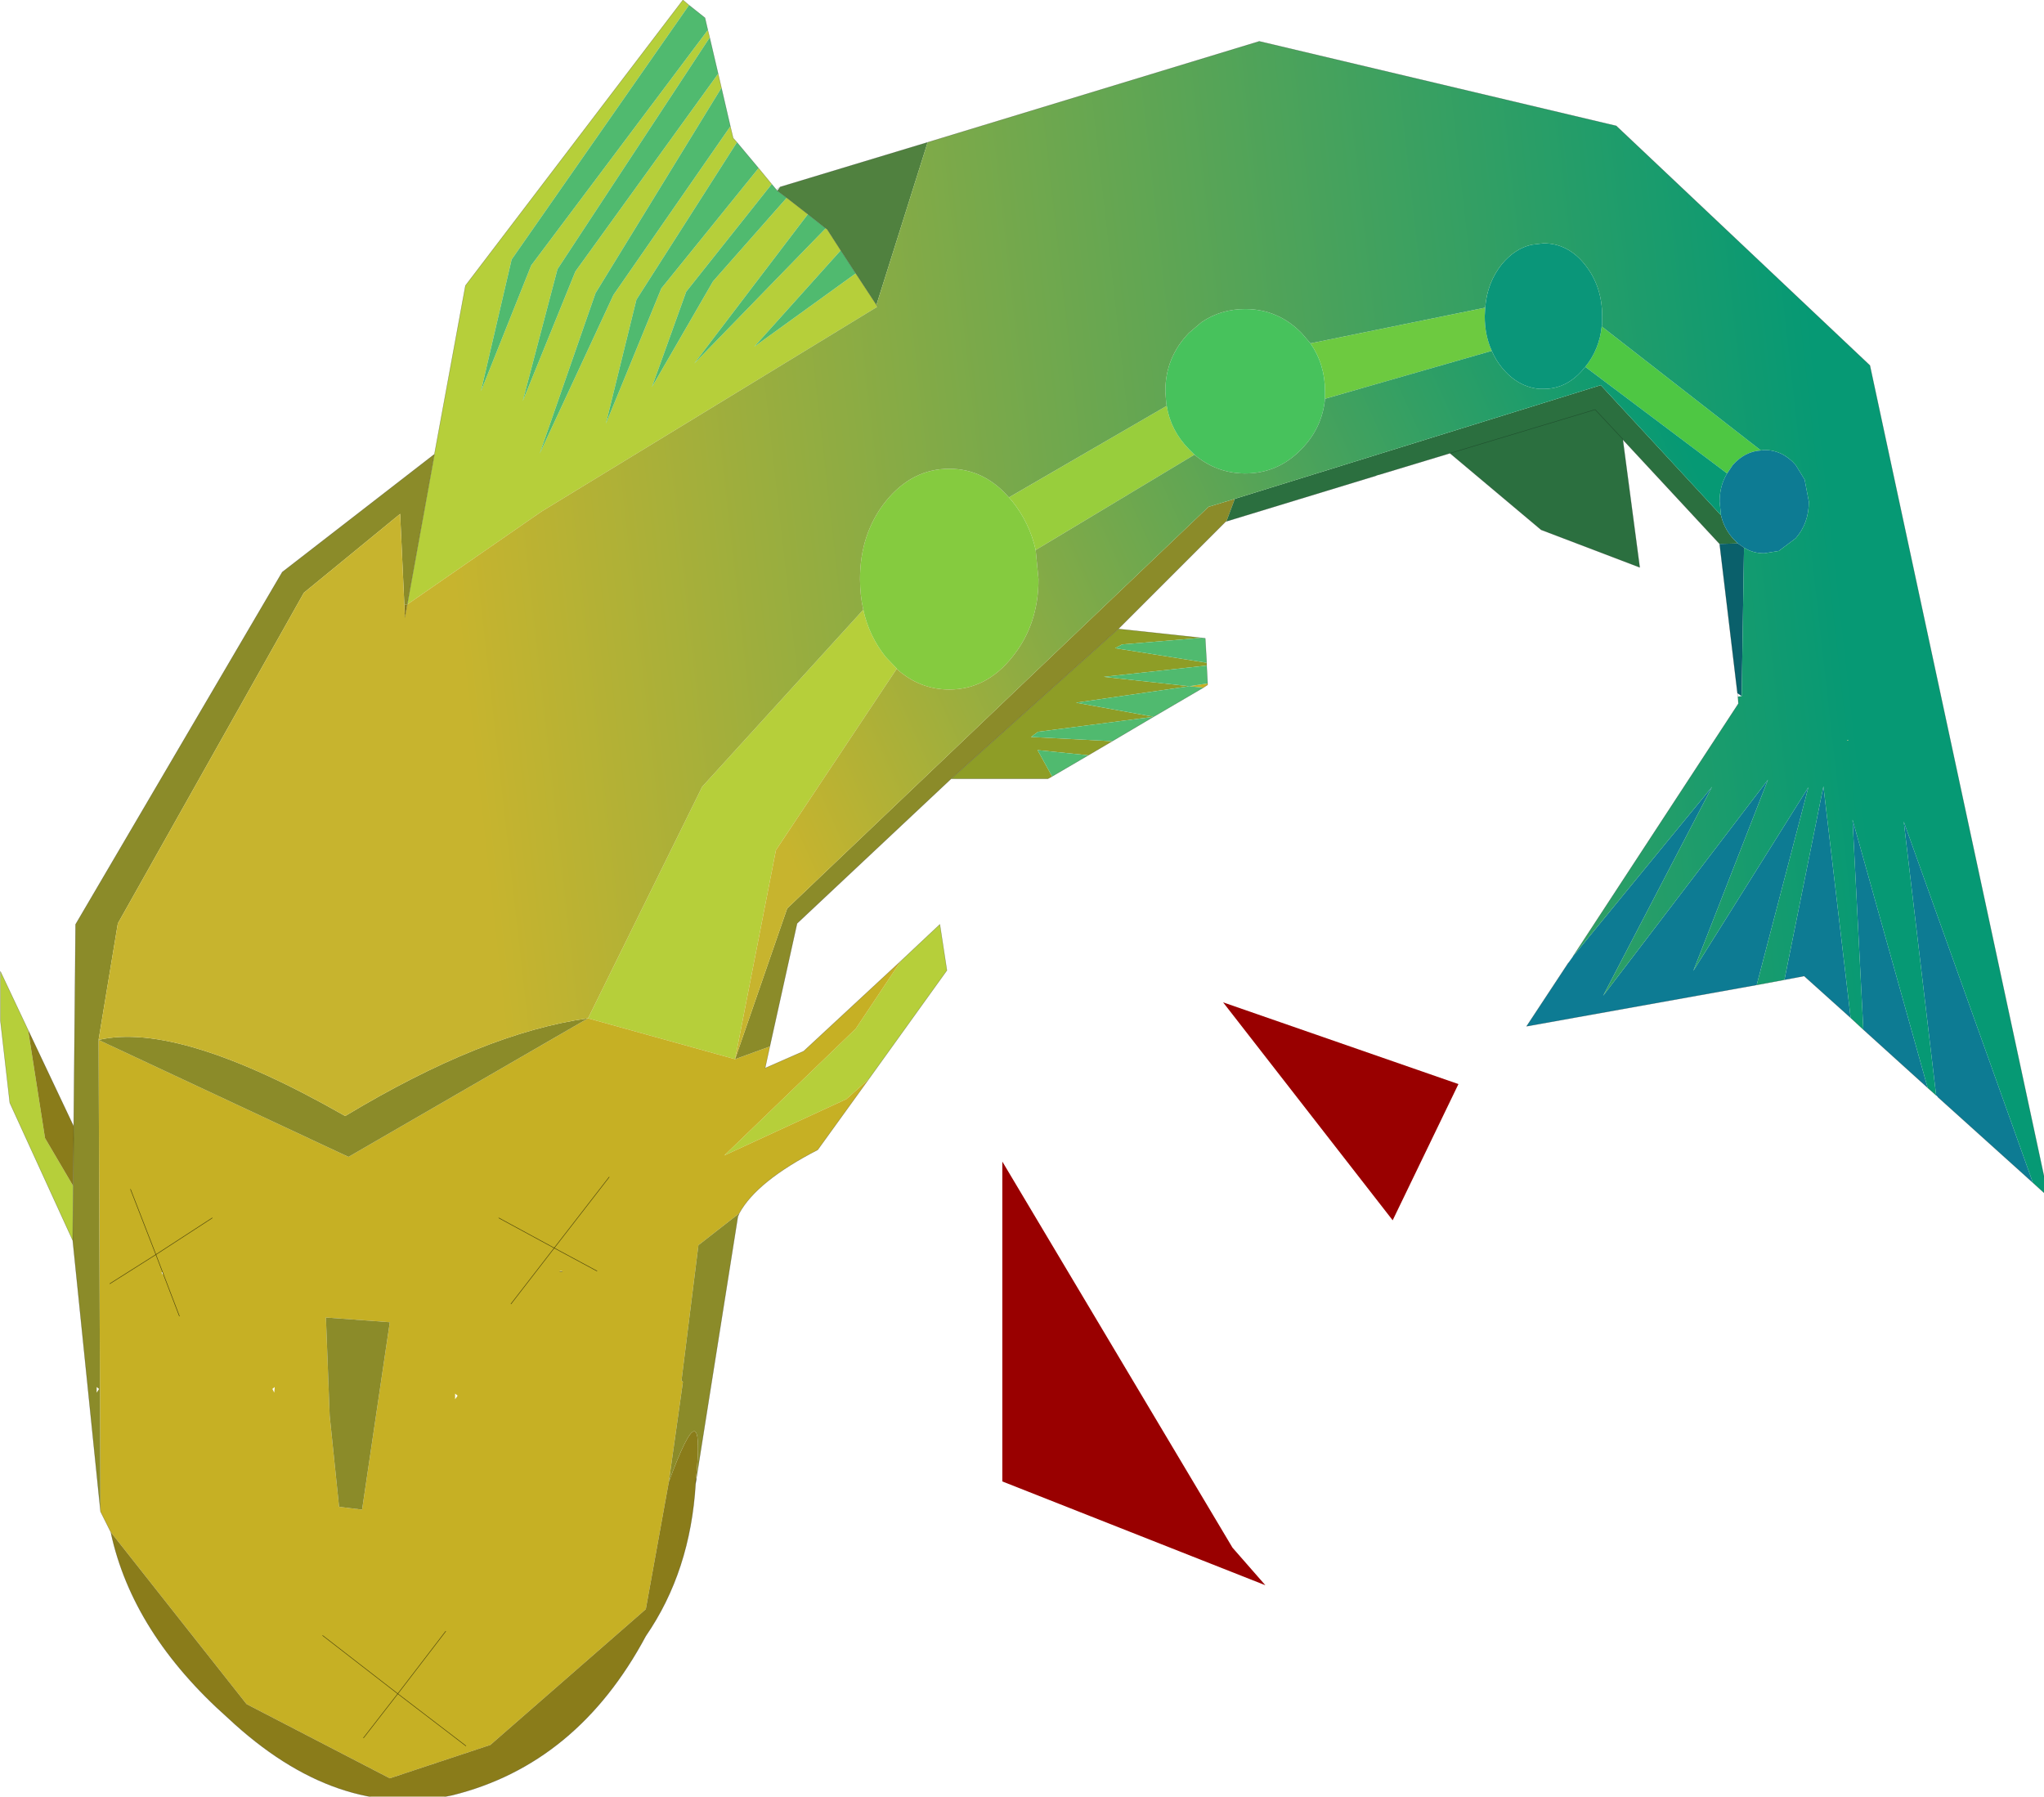 <svg viewBox="0 0 50.042 43.988" xmlns="http://www.w3.org/2000/svg" xmlns:xlink="http://www.w3.org/1999/xlink"><use transform="translate(.01) scale(.23)" width="218" height="191.6" xlink:href="#a"/><defs><linearGradient id="b" x1="-819.2" x2="819.2" gradientTransform="matrix(-.089 .01 -.009 -.08 30.65 -8.45)" gradientUnits="userSpaceOnUse"><stop stop-color="#069974" offset="0"/><stop stop-color="#c7b42e" offset="1"/></linearGradient><linearGradient id="c" x1="-819.2" x2="819.2" gradientTransform="matrix(-.059 .025 -.009 -.02 37.9 -13.85)" gradientUnits="userSpaceOnUse"><stop stop-color="#069974" offset="0"/><stop stop-color="#c7b42e" offset="1"/></linearGradient><g id="a"><path d="m.8-47.75.1.2-35.75 21.8-14.3 9.9 2.9-16 3.3-17.95 23.15-30.4.65.55-18.9 27.1v.05l-3.25 13.95 5.35-13.4L-17.15-77l.2.8-16.2 24.65-3.7 14.05 5.6-13.8 15.2-21.05.35 1.5L-29.1-49l-5.95 17.1 7.85-16.9 12.45-17.95.3 1.25.4.45-10.7 16.75L-28-35.1l5.9-14.4 10.35-12.8 1.4 1.7-9.1 11.45L-23.1-39l6.5-11.25 7.85-8.9 2.25 1.75-12.1 15.9 14-14.4.15.1L-3-53.55l-9.2 10.25 10.8-7.8 2.2 3.35M-29.9 28.2l12.15-24.65L-.6-15.3q.6 2.8 2.4 5.05l1.15 1.2V-9L-9.9 10.3l-4.35 22.25-15.65-4.35m33.3-6.1 4.15-3.9.75 4.9L0 34.65l-2.4 2.15-13 6 14-13.5 4.8-7.2m-88.15 29.75-6.7-14.65-1-8.75V23.2l2.95 6.25 1.8 11.5 3 5.1-.05 5.8" fill="#b6cf3a" fill-rule="evenodd" transform="translate(92.45 80.2)"/><path d="M14.9-27.25 31.7-37q.4 2.6 2.35 4.6l.6.6-16.9 10.15q-.65-2.9-2.5-5.2l-.35-.4" fill="#98ce3c" fill-rule="evenodd" transform="translate(92.45 80.2)"/><path d="m47-43.65 18.6-3.8-.05.9q0 2.05.75 3.7l-17.75 5.1v-.8q0-2.85-1.55-5.1" fill="#6dca40" fill-rule="evenodd" transform="translate(92.45 80.2)"/><path d="m78-45.45 16.95 13.2q-1.7.1-3 1.55l-.6.9-15.1-11.35q1.5-1.85 1.75-4.3" fill="#4ec743" fill-rule="evenodd" transform="translate(92.45 80.2)"/><path d="m-29.9 28.2 15.65 4.35 3.7-1.35-.5 2.3 4.1-1.8L3.4 22.1l-4.8 7.2-14 13.5 13-6L0 34.65l-5.45 7.55q-6.5 3.35-8.35 6.75l-.25.2-4.1 3.2-1.8 14.4.15.15-1.5 10.65-2.45 13.55-16.55 14.45-10.7 3.55-15.25-7.9-14.45-18.3-1.1-2.2v-.05L-82 30.5l26.6 12.45 25.5-14.75M35.6-7l-1.5-.15 1.95-.3v.15l-.45.3m68.6 5.55.05.1h-.15l.1-.1m-162 61.5.4 10.45 1 9.7 2.45.3L-51 60.55l-6.8-.5m-17.35-4.5-.05-.35-.1.05.15.3m31.1 13.2.25-.35v-.05l-.25-.2v.6m-36.75-12.3 4.9-3.1 2.5 6.55-2.5-6.55-4.9 3.1m17.3 11.2.2.4.05-.6-.25.2m30.85-12.5v-.05h-.25v.05h.25m-6.75-5.7 5.9 3.2-4.6 5.95 4.6-5.95-5.9-3.2m10.45 5.65-4.55-2.45 5.85-7.55-5.85 7.55 4.55 2.45m-40.95-5.65-6 3.9-2.7-6.95 2.7 6.95 6-3.9m24.85 44-5.1 6.65-8-6.2 8 6.2 5.1-6.65m-8.75 11.35 3.65-4.7 7.25 5.55-7.25-5.55-3.65 4.7" fill="#c6b024" fill-rule="evenodd" transform="translate(92.45 80.2)"/><path d="m31.7-37-.05-.2-.1-1.35q0-3.6 2.5-6.2l1.35-1.15q2.05-1.4 4.65-1.4 3.5 0 6 2.55l.95 1.1q1.55 2.25 1.55 5.1v.8q-.3 3.1-2.5 5.35-2.5 2.6-6 2.6h-.1q-3-.05-5.3-2l-.6-.6q-1.95-2-2.35-4.6" fill="#47c25c" fill-rule="evenodd" transform="translate(92.45 80.2)"/><path d="M30.3-3.9 18-2.3l-.75.55 8.65.45L23.35.2l-5.4-.55 1.55 2.8-.45.25H8.75l17.8-15.95 8.85.95-8.45.7-.75.4 9.75 1.55v.3L25-8.15l9.1 1L22.05-5.4l8.25 1.5" fill="#8e9d26" fill-rule="evenodd" transform="translate(92.45 80.2)"/><path d="m-49.15-15.85-.25 1.35-.05-1.3.3-.05m35.35 64.8-.15.35-.1-.15.25-.2m-4.6 28.25-.05.5q-.55 9.35-5.3 16.25-7.3 13.65-20.6 16.95-12.25 2.65-23.85-8.2-10.2-9.05-12.5-19.8l14.45 18.3 15.25 7.9 10.7-3.55 16.55-14.45 2.45-13.55q3.9-10.6 2.9-.35m-71.1-47.75 4.85 10.25-.05 6.35-3-5.1-1.8-11.5" fill="#8a7c1a" fill-rule="evenodd" transform="translate(92.45 80.2)"/><path d="m25.9-1.3-8.65-.45.75-.55 12.3-1.6-4.4 2.6m4.4-2.6-8.25-1.5L34.1-7.15l-9.1-1 10.95-1.2.1 1.9-1.95.3 1.5.15-5.3 3.1m5.65-5.75L26.2-11.2l.75-.4 8.45-.7.4.05.15 2.6M19.5 2.45l-1.55-2.8 5.4.55-3.85 2.25m-38.65-82.1 1.7 1.35.3 1.3-18.8 25.05-5.35 13.4 3.25-13.95v-.05l18.9-27.1m2.2 3.45.9 3.85-15.2 21.05-5.6 13.8 3.7-14.05 16.2-24.65m1.25 5.35.95 4.1L-27.2-48.8l-7.85 16.9L-29.1-49l13.4-21.85m1.65 5.8 2.3 2.75-10.35 12.8-5.9 14.4 3.25-13.2 10.7-16.75m3.7 4.45.5.6.1.1 1 .75-7.85 8.9L-23.1-39l3.65-10.15 9.1-11.45M-3-53.55l1.6 2.45-10.8 7.8L-3-53.55m-3.5-3.85 1.9 1.5-14 14.4 12.1-15.9" fill="#50ba6f" fill-rule="evenodd" transform="translate(92.45 80.2)"/><path d="M-.6-15.3q-.35-1.55-.35-3.25 0-4.85 2.75-8.3 2.8-3.45 6.75-3.45 3.7 0 6.35 3.05l.35.4q1.85 2.3 2.5 5.2l.3 3.1q0 4.85-2.8 8.3Q12.5-6.8 8.55-6.8 5.4-6.8 2.95-9v-.05l-1.15-1.2Q0-12.5-.6-15.3" fill="#85cb3f" fill-rule="evenodd" transform="translate(92.45 80.2)"/><path d="m42.2 88.55-28-11.05V43.45l24.5 41.1 3.5 4M55.75 49.7 37.7 26.5l25.05 8.7-7 14.5" fill="#900" fill-rule="evenodd" transform="translate(92.45 80.2)"/><path d="m-49.45-15.8-.45-9.7-10.25 8.4-19.8 35.2L-82 30.5q8.55-2 26.25 8.1 14.7-8.85 25.85-10.4l-25.5 14.75L-82 30.5l.2 50.15-2.95-28.8.05-5.8.05-6.35.2-21.5 22-37.5 16.2-12.55-2.9 16-.3.05m35.2 48.35L-8.7 16.5l44.85-42.75 2.8-.85-.9 2.4H38L26.55-13.25 8.75 2.7l-16.4 15.4-2.9 13.1-3.7 1.35m.3 16.75-4.5 28.4.05-.5q1-10.25-2.9.35l1.5-10.65-.15-.15 1.8-14.4 4.1-3.2.1.15M-57.8 60.05l6.8.5-2.95 19.95-2.45-.3-1-9.7-.4-10.45m-24.4 7.4v.6l.25-.4-.25-.2" fill="#8b8b29" fill-rule="evenodd" transform="translate(92.45 80.2)"/><path d="M6.25-65.05.8-47.75l-2.2-3.35-1.6-2.45-1.45-2.25-.15-.1-1.9-1.5-2.25-1.75-1-.75.3-.4 15.7-4.75" fill="#50813f" fill-rule="evenodd" transform="translate(92.45 80.2)"/><path d="M65.6-47.45q.2-2.65 1.75-4.6 1.4-1.7 3.2-2.1l1.25-.15q2.6 0 4.4 2.25 1.85 2.3 1.85 5.5v.85l-.05.25q-.25 2.45-1.75 4.3l-.05.05q-1.8 2.3-4.4 2.3h-.4q-2.35-.2-4.05-2.3-.65-.8-1.05-1.75-.75-1.65-.75-3.7l.05-.9" fill="#0a9679" fill-rule="evenodd" transform="translate(92.45 80.2)"/><path d="M38.95-27.1 77.9-39.2l12.8 13.85Q91-24 91.95-22.9l.55.55-1.95.05-10.3-11.1v-.05.05l1.8 13.6-10.5-4-9.7-8.15-7.6 2.3-.3.1-15.9 4.85.9-2.4m41.3-6.35L77.3-36.6l-15.45 4.65L77.3-36.6l2.95 3.15" fill="#2b6f3f" fill-rule="evenodd" transform="translate(92.45 80.2)"/><path d="m94.95-32.25.35-.05q1.95 0 3.35 1.6l.95 1.55.45 2.35q0 2.3-1.4 3.9l-1.8 1.35-1.55.25q-1.2 0-2.15-.6l-.65-.45-.55-.55Q91-24 90.7-25.35l-.15-1.45q0-1.7.8-3l.6-.9q1.3-1.45 3-1.55m-20 53.85 14.8-18.05-11.6 22.25 17.55-23-7.95 20.35L100 3.6l-5.5 21.05-24.5 4.4 4.45-6.75.5-.7m22.5 2.5 4.15-20.6 2.9 24.65-4.95-4.45-2.1.4m8.4 5.3L104.7 7.05l8 28.55-6.85-6.2m7.75 7-3.45-29.15L123.9 45.7l-10.1-9.1-.2-.2" fill="#0d7b93" fill-rule="evenodd" transform="translate(92.45 80.2)"/><path d="M93.15-21.9 92.9-6.1l-.45-.3-1.9-15.9 1.95-.05.65.45" fill="#0a606b" fill-rule="evenodd" transform="translate(92.45 80.2)"/><path d="m6.25-65.05 35.3-10.75 38 9 27 25.5 8.9 41.45 10.1 47.05-1.65-1.5-13.75-38.45 3.45 29.15-.9-.8-8-28.55 1.15 22.35-1.35-1.25-2.9-24.65-4.15 20.6-2.95.55L100 3.6 87.75 23.15 95.7 2.8l-17.55 23 11.6-22.25-14.8 18.05 17.6-26.9-.05-.75.4-.05.25-15.8q.95.6 2.15.6l1.55-.25 1.8-1.35q1.4-1.6 1.4-3.9l-.45-2.35-.95-1.55q-1.4-1.6-3.35-1.6l-.35.05L78-45.45l.05-.25v-.85q0-3.2-1.85-5.5-1.8-2.25-4.4-2.25l-1.25.15q-1.8.4-3.2 2.1-1.55 1.95-1.75 4.6L47-43.65l-.95-1.1q-2.5-2.55-6-2.55-2.6 0-4.65 1.4l-1.35 1.15q-2.5 2.6-2.5 6.2l.1 1.35.05.2-16.8 9.75q-2.65-3.05-6.35-3.05-3.95 0-6.75 3.45-2.75 3.45-2.75 8.3 0 1.7.35 3.25L-17.75 3.55-29.9 28.2q-11.15 1.55-25.85 10.4-17.7-10.1-26.25-8.1l2.05-12.4 19.8-35.2 10.25-8.4.45 9.7.05 1.3.25-1.35 14.3-9.9L.9-47.55l-.1-.2 5.45-17.3m97.95 63.6-.1.1h.15l-.05-.1" fill="url(#b)" fill-rule="evenodd" transform="translate(92.45 80.2)"/><path d="m38.95-27.1-2.8.85L-8.7 16.5l-5.55 16.05L-9.9 10.3 2.95-9q2.45 2.2 5.6 2.2 3.95 0 6.7-3.45 2.8-3.45 2.8-8.3l-.3-3.1 16.9-10.15q2.3 1.95 5.3 2h.1q3.5 0 6-2.6 2.2-2.25 2.5-5.35l17.75-5.1q.4.95 1.05 1.75 1.7 2.1 4.05 2.3h.4q2.6 0 4.4-2.3l.05-.05 15.1 11.35q-.8 1.3-.8 3l.15 1.45L77.9-39.2 38.95-27.1" fill="url(#c)" fill-rule="evenodd" transform="translate(92.45 80.2)"/><path d="M59.8 135.35h-.25" fill="none" stroke="#000" stroke-linecap="round" stroke-linejoin="round" stroke-opacity=".502" stroke-width=".05"/><path d="m216.35 125.9 1.65 1.5-10.1-47.05L199 38.9l-27-25.5-38-9-35.3 10.75m-5.45 17.3.1.2M43.3 64.35l-.25 1.35m141.9 8.45.05.75-17.6 26.9m48.95 24.1-10.1-9.1m-87.9-37.9 4.4-2.6m5.65-5.45v-.3l-.15-2.6-.4-.05-8.85-.95-17.8 15.95h10.3l.45-.25m3.85-2.25 2.55-1.5m.65-11.95 11.45-11.45h.05m-2.45 17.7.45-.3v-.15l-.1-1.9m-.35 2.35-5.3 3.1m31.55-28.05 15.45-4.65 2.95 3.15v.05L183 57.9l1.9 15.9.05.35m-12.25-27.4v.05l1.8 13.6-10.5-4-9.7-8.15-7.6 2.3m-.3.1-15.9 4.85m-34.65 46.8 4.15-3.9.75 4.9-8.3 11.55L87 122.4q-6.5 3.35-8.35 6.75l-.15.35m-4.45 27.9-.05.5q-.55 9.35-5.3 16.25-7.3 13.65-20.6 16.95-12.25 2.65-23.85-8.2-10.2-9.05-12.5-19.8l-1.1-2.2v-.05l-2.95-28.8L1 117.4l-1-8.75v-5.25l2.95 6.25L7.8 119.9 8 98.4l22-37.5 16.2-12.55 3.3-17.95L72.65 0l.65.55L75 1.9l.3 1.3.2.8.9 3.85.35 1.5.95 4.1.3 1.25.4.45 2.3 2.75 1.4 1.7.5.6.4-.3 15.7-4.75m17.1 65.25-3.85 2.25M87.85 24.3l.15.1 1.45 2.25 1.6 2.45 2.2 3.35M82.7 20.3l1 .75 2.25 1.75 1.9 1.5m-5.25-4.1.1.1M43.3 64.35l2.9-16m49.65 53.95-10.35 9.6-4.1 1.8.5-2.3m19.3-28.5L84.8 98.3l-2.9 13.1M7.75 126.25l.05-6.35m-.05 6.35-.05 5.8" fill="none" stroke="#000" stroke-linecap="round" stroke-linejoin="round" stroke-opacity=".302" stroke-width=".05"/><path d="m186.95 104.85 2.95-.55 2.1-.4 4.95 4.45 1.35 1.25 6.85 6.2.9.8m-39.15-14.1-4.45 6.75 24.5-4.4M78.5 129.5 74 157.9l.05-.5" fill="none" stroke="#000" stroke-linecap="round" stroke-linejoin="round" stroke-opacity=".302" stroke-width=".05"/><path d="m19.05 140.1-2.5-6.55-4.9 3.1M64.8 125.3l-5.85 7.55 4.55 2.45m-9.15 3.5 4.6-5.95-5.9-3.2m-39.2-3.05 2.7 6.95 6-3.9m27 56.2-7.25-5.55-3.65 4.7m-4.35-10.9 8 6.2 5.1-6.65" fill="none" stroke="#3f390b" stroke-linecap="round" stroke-linejoin="round" stroke-width=".05"/></g></defs></svg>